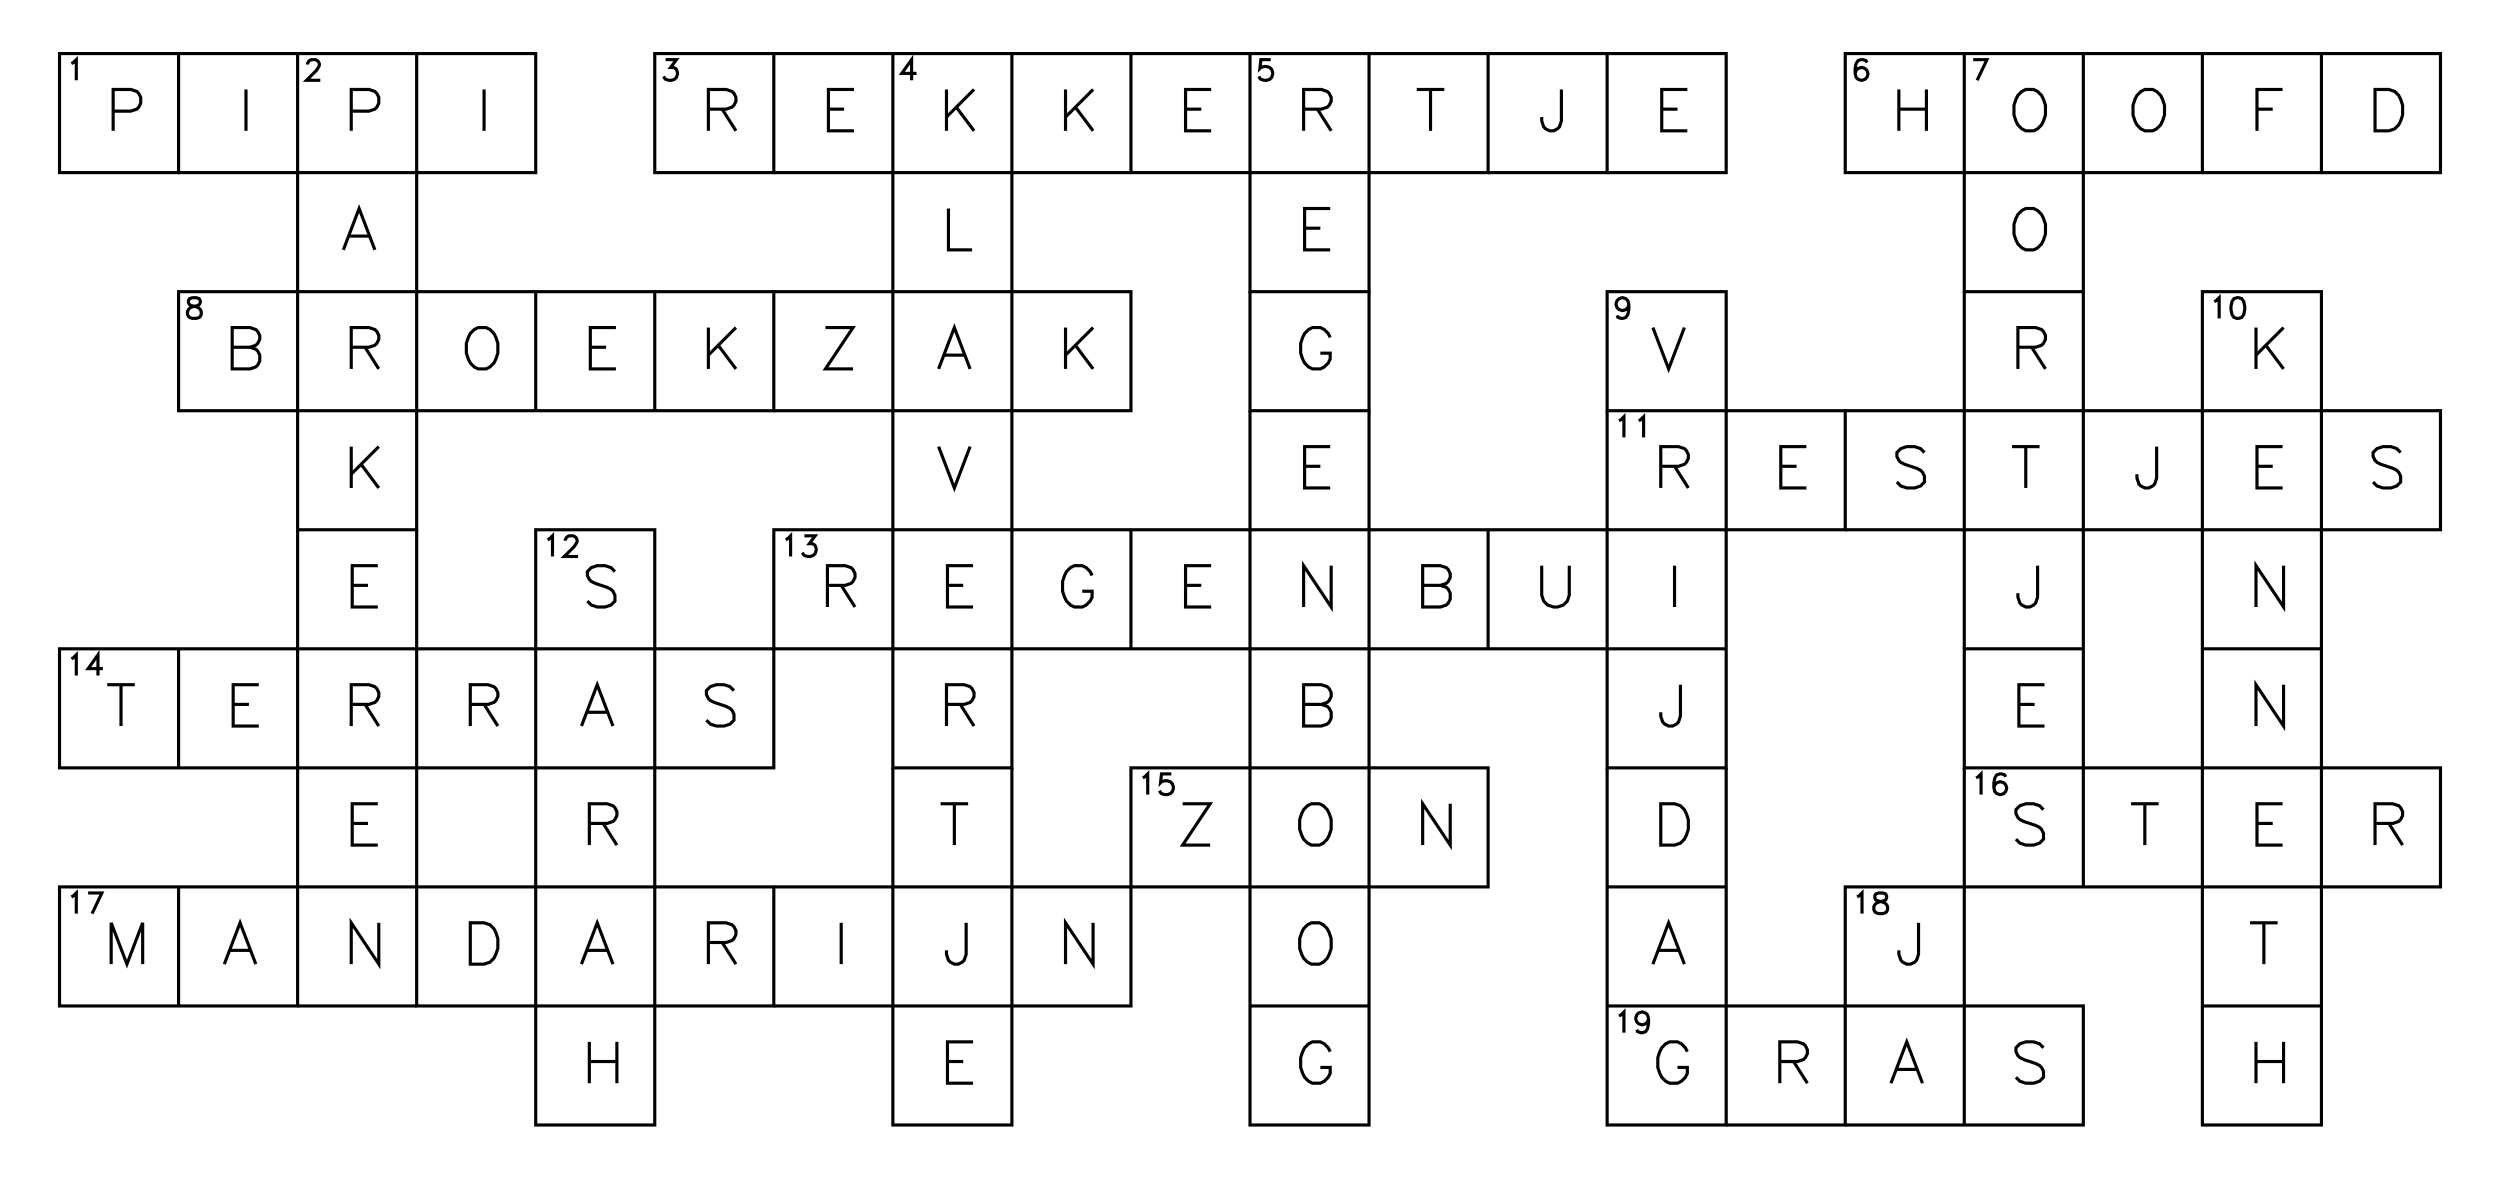 <?xml version="1.0" encoding="utf-8" ?>
<svg xmlns="http://www.w3.org/2000/svg" xmlns:cc="http://creativecommons.org/ns" xmlns:dc="http://purl.org/dc/elements/1.1/" xmlns:ev="http://www.w3.org/2001/xml-events" xmlns:inkscape="http://www.inkscape.org/namespaces/inkscape" xmlns:rdf="http://www.w3.org/1999/02/22-rdf-syntax-ns" xmlns:sodipodi="http://sodipodi.sourceforge.net/DTD/sodipodi-0.dtd" xmlns:xlink="http://www.w3.org/1999/xlink" baseProfile="tiny" height="9.9cm" version="1.2" viewBox="0 0 793.701 374.173" width="21.0cm">
  <defs/>
  <g fill="none" id="layer1" inkscape:groupmode="layer" inkscape:label="1" stroke="#000000" style="display:inline">
    <polygon points="18.898,17.008 18.898,54.803 18.898,54.803 56.693,54.803 56.693,54.803 56.693,17.008 56.693,17.008"/>
    <polyline points="22.662,20.177 23.287,19.865 23.287,19.865 24.225,18.927 24.225,18.927 24.225,25.49"/>
    <polyline points="35.92,35.281 41.545,35.281 41.545,35.281 43.42,34.656 43.42,34.656 44.045,34.031 44.045,34.031 44.67,32.781 44.67,32.781 44.67,30.905 44.67,30.905 44.045,29.655 44.045,29.655 43.42,29.03 43.42,29.03 41.545,28.405 41.545,28.405 35.92,28.405 35.92,28.405 35.92,41.531"/>
    <polyline points="56.693,54.803 94.488,54.803 94.488,54.803 94.488,92.598 94.488,92.598 132.284,92.598 132.284,92.598 132.284,54.803 132.284,54.803 170.079,54.803 170.079,54.803 170.079,17.008 170.079,17.008 132.284,17.008 132.284,17.008 94.488,17.008 94.488,17.008 56.693,17.008"/>
    <polyline points="132.284,17.008 132.284,54.803 132.284,54.803 94.488,54.803 94.488,54.803 94.488,17.008"/>
    <line x1="78.091" x2="78.091" y1="28.405" y2="41.531"/>
    <polyline points="97.628,20.49 97.628,20.177 97.628,20.177 97.941,19.552 97.941,19.552 98.253,19.24 98.253,19.24 98.878,18.927 98.878,18.927 100.128,18.927 100.128,18.927 100.753,19.24 100.753,19.24 101.066,19.552 101.066,19.552 101.378,20.177 101.378,20.177 101.378,20.802 101.378,20.802 101.066,21.427 101.066,21.427 100.441,22.365 100.441,22.365 97.316,25.49 97.316,25.49 101.691,25.49"/>
    <polyline points="111.511,35.281 117.136,35.281 117.136,35.281 119.011,34.656 119.011,34.656 119.636,34.031 119.636,34.031 120.261,32.781 120.261,32.781 120.261,30.905 120.261,30.905 119.636,29.655 119.636,29.655 119.011,29.03 119.011,29.03 117.136,28.405 117.136,28.405 111.511,28.405 111.511,28.405 111.511,41.531"/>
    <line x1="153.681" x2="153.681" y1="28.405" y2="41.531"/>
    <polygon points="207.874,17.008 207.874,54.803 207.874,54.803 245.669,54.803 245.669,54.803 245.669,17.008 245.669,17.008"/>
    <polyline points="211.326,18.927 214.764,18.927 214.764,18.927 212.889,21.427 212.889,21.427 213.826,21.427 213.826,21.427 214.451,21.74 214.451,21.74 214.764,22.052 214.764,22.052 215.076,22.99 215.076,22.99 215.076,23.615 215.076,23.615 214.764,24.552 214.764,24.552 214.139,25.177 214.139,25.177 213.201,25.49 213.201,25.49 212.264,25.49 212.264,25.49 211.326,25.177 211.326,25.177 211.014,24.865 211.014,24.865 210.701,24.24"/>
    <polyline points="224.897,34.656 230.522,34.656 230.522,34.656 232.397,34.031 232.397,34.031 233.022,33.406 233.022,33.406 233.647,32.156 233.647,32.156 233.647,30.905 233.647,30.905 233.022,29.655 233.022,29.655 232.397,29.03 232.397,29.03 230.522,28.405 230.522,28.405 224.897,28.405 224.897,28.405 224.897,41.531"/>
    <line x1="229.272" x2="233.647" y1="34.656" y2="41.531"/>
    <polyline points="245.669,54.803 283.465,54.803 283.465,54.803 283.465,92.598 283.465,92.598 321.26,92.598 321.26,92.598 321.26,54.803 321.26,54.803 359.055,54.803 359.055,54.803 396.85,54.803 396.85,54.803 396.85,92.598 396.85,92.598 434.646,92.598 434.646,92.598 434.646,54.803 434.646,54.803 434.646,17.008 434.646,17.008 396.85,17.008 396.85,17.008 359.055,17.008 359.055,17.008 321.26,17.008 321.26,17.008 283.465,17.008 283.465,17.008 245.669,17.008"/>
    <polyline points="321.26,17.008 321.26,54.803 321.26,54.803 283.465,54.803 283.465,54.803 283.465,17.008"/>
    <polyline points="271.129,28.405 263.004,28.405 263.004,28.405 263.004,41.531 263.004,41.531 271.129,41.531"/>
    <line x1="263.004" x2="268.004" y1="34.656" y2="34.656"/>
    <polyline points="289.417,25.49 289.417,18.927 289.417,18.927 286.292,23.302 286.292,23.302 290.979,23.302"/>
    <line x1="300.487" x2="300.487" y1="28.405" y2="41.531"/>
    <line x1="309.237" x2="300.487" y1="28.405" y2="37.156"/>
    <line x1="303.612" x2="309.237" y1="34.031" y2="41.531"/>
    <line x1="359.055" x2="359.055" y1="54.803" y2="17.008"/>
    <line x1="338.283" x2="338.283" y1="28.405" y2="41.531"/>
    <line x1="347.033" x2="338.283" y1="28.405" y2="37.156"/>
    <line x1="341.408" x2="347.033" y1="34.031" y2="41.531"/>
    <polyline points="434.646,17.008 472.441,17.008 472.441,17.008 472.441,54.803 472.441,54.803 434.646,54.803 434.646,54.803 396.85,54.803 396.85,54.803 396.85,17.008"/>
    <polyline points="384.515,28.405 376.39,28.405 376.39,28.405 376.39,41.531 376.39,41.531 384.515,41.531"/>
    <line x1="376.39" x2="381.39" y1="34.656" y2="34.656"/>
    <polyline points="403.428,18.927 400.303,18.927 400.303,18.927 399.99,21.74 399.99,21.74 400.303,21.427 400.303,21.427 401.24,21.115 401.24,21.115 402.178,21.115 402.178,21.115 403.115,21.427 403.115,21.427 403.74,22.052 403.74,22.052 404.053,22.99 404.053,22.99 404.053,23.615 404.053,23.615 403.74,24.552 403.74,24.552 403.115,25.177 403.115,25.177 402.178,25.49 402.178,25.49 401.24,25.49 401.24,25.49 400.303,25.177 400.303,25.177 399.99,24.865 399.99,24.865 399.678,24.24"/>
    <polyline points="413.873,34.656 419.498,34.656 419.498,34.656 421.373,34.031 421.373,34.031 421.998,33.406 421.998,33.406 422.623,32.156 422.623,32.156 422.623,30.905 422.623,30.905 421.998,29.655 421.998,29.655 421.373,29.03 421.373,29.03 419.498,28.405 419.498,28.405 413.873,28.405 413.873,28.405 413.873,41.531"/>
    <line x1="418.248" x2="422.623" y1="34.656" y2="41.531"/>
    <line x1="454.168" x2="454.168" y1="28.405" y2="41.531"/>
    <line x1="449.793" x2="458.543" y1="28.405" y2="28.405"/>
    <polyline points="472.441,54.803 510.236,54.803 510.236,54.803 510.236,17.008 510.236,17.008 472.441,17.008"/>
    <polyline points="495.714,28.405 495.714,38.406 495.714,38.406 495.089,40.281 495.089,40.281 494.464,40.906 494.464,40.906 493.214,41.531 493.214,41.531 491.964,41.531 491.964,41.531 490.714,40.906 490.714,40.906 490.089,40.281 490.089,40.281 489.464,38.406 489.464,38.406 489.464,37.156"/>
    <polyline points="510.236,54.803 548.032,54.803 548.032,54.803 548.032,17.008 548.032,17.008 510.236,17.008"/>
    <polyline points="535.696,28.405 527.571,28.405 527.571,28.405 527.571,41.531 527.571,41.531 535.696,41.531"/>
    <line x1="527.571" x2="532.571" y1="34.656" y2="34.656"/>
    <polygon points="585.827,17.008 585.827,54.803 585.827,54.803 623.622,54.803 623.622,54.803 623.622,17.008 623.622,17.008"/>
    <polyline points="592.716,19.865 592.404,19.24 592.404,19.24 591.466,18.927 591.466,18.927 590.841,18.927 590.841,18.927 589.904,19.24 589.904,19.24 589.279,20.177 589.279,20.177 588.966,21.74 588.966,21.74 588.966,23.302 588.966,23.302 589.279,24.552 589.279,24.552 589.904,25.177 589.904,25.177 590.841,25.49 590.841,25.49 591.154,25.49 591.154,25.49 592.091,25.177 592.091,25.177 592.716,24.552 592.716,24.552 593.029,23.615 593.029,23.615 593.029,23.302 593.029,23.302 592.716,22.365 592.716,22.365 592.091,21.74 592.091,21.74 591.154,21.427 591.154,21.427 590.841,21.427 590.841,21.427 589.904,21.74 589.904,21.74 589.279,22.365 589.279,22.365 588.966,23.302"/>
    <line x1="602.849" x2="602.849" y1="28.405" y2="41.531"/>
    <line x1="611.599" x2="611.599" y1="28.405" y2="41.531"/>
    <line x1="602.849" x2="611.599" y1="34.656" y2="34.656"/>
    <polyline points="661.417,17.008 699.213,17.008 699.213,17.008 699.213,54.803 699.213,54.803 661.417,54.803 661.417,54.803 661.417,92.598 661.417,92.598 623.622,92.598 623.622,92.598 623.622,54.803 623.622,54.803 661.417,54.803 661.417,54.803 661.417,17.008 661.417,17.008 623.622,17.008"/>
    <polyline points="626.449,18.927 630.824,18.927 630.824,18.927 627.699,25.49"/>
    <polygon points="643.145,28.405 641.895,29.03 641.895,29.03 640.645,30.28 640.645,30.28 640.02,31.53 640.02,31.53 639.395,33.406 639.395,33.406 639.395,36.531 639.395,36.531 640.02,38.406 640.02,38.406 640.645,39.656 640.645,39.656 641.895,40.906 641.895,40.906 643.145,41.531 643.145,41.531 645.645,41.531 645.645,41.531 646.895,40.906 646.895,40.906 648.145,39.656 648.145,39.656 648.77,38.406 648.77,38.406 649.395,36.531 649.395,36.531 649.395,33.406 649.395,33.406 648.77,31.53 648.77,31.53 648.145,30.28 648.145,30.28 646.895,29.03 646.895,29.03 645.645,28.405 645.645,28.405"/>
    <polygon points="680.94,28.405 679.69,29.03 679.69,29.03 678.44,30.28 678.44,30.28 677.815,31.53 677.815,31.53 677.19,33.406 677.19,33.406 677.19,36.531 677.19,36.531 677.815,38.406 677.815,38.406 678.44,39.656 678.44,39.656 679.69,40.906 679.69,40.906 680.94,41.531 680.94,41.531 683.44,41.531 683.44,41.531 684.69,40.906 684.69,40.906 685.94,39.656 685.94,39.656 686.565,38.406 686.565,38.406 687.19,36.531 687.19,36.531 687.19,33.406 687.19,33.406 686.565,31.53 686.565,31.53 685.94,30.28 685.94,30.28 684.69,29.03 684.69,29.03 683.44,28.405 683.44,28.405"/>
    <polyline points="699.213,54.803 737.008,54.803 737.008,54.803 737.008,17.008 737.008,17.008 699.213,17.008"/>
    <polyline points="724.673,28.405 716.548,28.405 716.548,28.405 716.548,41.531"/>
    <line x1="716.548" x2="721.548" y1="34.656" y2="34.656"/>
    <polyline points="737.008,54.803 774.803,54.803 774.803,54.803 774.803,17.008 774.803,17.008 737.008,17.008"/>
    <polygon points="754.03,28.405 754.03,41.531 754.03,41.531 758.405,41.531 758.405,41.531 760.28,40.906 760.28,40.906 761.53,39.656 761.53,39.656 762.155,38.406 762.155,38.406 762.78,36.531 762.78,36.531 762.78,33.406 762.78,33.406 762.155,31.53 762.155,31.53 761.53,30.28 761.53,30.28 760.28,29.03 760.28,29.03 758.405,28.405 758.405,28.405"/>
    <polyline points="119.011,79.326 114.011,66.201 114.011,66.201 109.011,79.326"/>
    <line x1="110.886" x2="117.136" y1="74.951" y2="74.951"/>
    <polyline points="301.112,66.201 301.112,79.326 301.112,79.326 308.612,79.326"/>
    <polyline points="422.31,66.201 414.185,66.201 414.185,66.201 414.185,79.326 414.185,79.326 422.31,79.326"/>
    <line x1="414.185" x2="419.185" y1="72.451" y2="72.451"/>
    <polygon points="643.145,66.201 641.895,66.826 641.895,66.826 640.645,68.076 640.645,68.076 640.02,69.326 640.02,69.326 639.395,71.201 639.395,71.201 639.395,74.326 639.395,74.326 640.02,76.201 640.02,76.201 640.645,77.451 640.645,77.451 641.895,78.701 641.895,78.701 643.145,79.326 643.145,79.326 645.645,79.326 645.645,79.326 646.895,78.701 646.895,78.701 648.145,77.451 648.145,77.451 648.77,76.201 648.77,76.201 649.395,74.326 649.395,74.326 649.395,71.201 649.395,71.201 648.77,69.326 648.77,69.326 648.145,68.076 648.145,68.076 646.895,66.826 646.895,66.826 645.645,66.201 645.645,66.201"/>
    <polyline points="207.874,130.394 170.079,130.394 170.079,130.394 132.284,130.394 132.284,130.394 132.284,168.189 132.284,168.189 94.488,168.189 94.488,168.189 94.488,130.394 94.488,130.394 94.488,92.598 94.488,92.598 56.693,92.598 56.693,92.598 56.693,130.394 56.693,130.394 94.488,130.394 94.488,130.394 132.284,130.394 132.284,130.394 132.284,92.598 132.284,92.598 170.079,92.598 170.079,92.598 207.874,92.598 207.874,92.598 207.874,130.394 207.874,130.394 245.669,130.394 245.669,130.394 245.669,92.598 245.669,92.598 207.874,92.598"/>
    <polygon points="61.083,94.518 60.145,94.83 60.145,94.83 59.833,95.455 59.833,95.455 59.833,96.08 59.833,96.08 60.145,96.705 60.145,96.705 60.77,97.018 60.77,97.018 62.02,97.33 62.02,97.33 62.958,97.643 62.958,97.643 63.583,98.268 63.583,98.268 63.895,98.893 63.895,98.893 63.895,99.83 63.895,99.83 63.583,100.455 63.583,100.455 63.27,100.768 63.27,100.768 62.333,101.08 62.333,101.08 61.083,101.08 61.083,101.08 60.145,100.768 60.145,100.768 59.833,100.455 59.833,100.455 59.52,99.83 59.52,99.83 59.52,98.893 59.52,98.893 59.833,98.268 59.833,98.268 60.458,97.643 60.458,97.643 61.395,97.33 61.395,97.33 62.645,97.018 62.645,97.018 63.27,96.705 63.27,96.705 63.583,96.08 63.583,96.08 63.583,95.455 63.583,95.455 63.27,94.83 63.27,94.83 62.333,94.518 62.333,94.518"/>
    <polygon points="73.716,103.996 73.716,117.121 73.716,117.121 79.341,117.121 79.341,117.121 81.216,116.496 81.216,116.496 81.841,115.871 81.841,115.871 82.466,114.621 82.466,114.621 82.466,112.746 82.466,112.746 81.841,111.496 81.841,111.496 81.216,110.871 81.216,110.871 79.341,110.246 79.341,110.246 81.216,109.621 81.216,109.621 81.841,108.996 81.841,108.996 82.466,107.746 82.466,107.746 82.466,106.496 82.466,106.496 81.841,105.246 81.841,105.246 81.216,104.621 81.216,104.621 79.341,103.996 79.341,103.996"/>
    <line x1="73.716" x2="79.341" y1="110.246" y2="110.246"/>
    <polyline points="111.511,110.246 117.136,110.246 117.136,110.246 119.011,109.621 119.011,109.621 119.636,108.996 119.636,108.996 120.261,107.746 120.261,107.746 120.261,106.496 120.261,106.496 119.636,105.246 119.636,105.246 119.011,104.621 119.011,104.621 117.136,103.996 117.136,103.996 111.511,103.996 111.511,103.996 111.511,117.121"/>
    <line x1="115.886" x2="120.261" y1="110.246" y2="117.121"/>
    <line x1="170.079" x2="170.079" y1="130.394" y2="92.598"/>
    <polygon points="151.806,103.996 150.556,104.621 150.556,104.621 149.306,105.871 149.306,105.871 148.681,107.121 148.681,107.121 148.056,108.996 148.056,108.996 148.056,112.121 148.056,112.121 148.681,113.996 148.681,113.996 149.306,115.246 149.306,115.246 150.556,116.496 150.556,116.496 151.806,117.121 151.806,117.121 154.306,117.121 154.306,117.121 155.556,116.496 155.556,116.496 156.806,115.246 156.806,115.246 157.431,113.996 157.431,113.996 158.056,112.121 158.056,112.121 158.056,108.996 158.056,108.996 157.431,107.121 157.431,107.121 156.806,105.871 156.806,105.871 155.556,104.621 155.556,104.621 154.306,103.996 154.306,103.996"/>
    <polyline points="195.539,103.996 187.414,103.996 187.414,103.996 187.414,117.121 187.414,117.121 195.539,117.121"/>
    <line x1="187.414" x2="192.414" y1="110.246" y2="110.246"/>
    <line x1="224.897" x2="224.897" y1="103.996" y2="117.121"/>
    <line x1="233.647" x2="224.897" y1="103.996" y2="112.746"/>
    <line x1="228.022" x2="233.647" y1="109.621" y2="117.121"/>
    <polyline points="245.669,130.394 283.465,130.394 283.465,130.394 283.465,168.189 283.465,168.189 321.26,168.189 321.26,168.189 321.26,130.394 321.26,130.394 321.26,92.598 321.26,92.598 359.055,92.598 359.055,92.598 359.055,130.394 359.055,130.394 321.26,130.394 321.26,130.394 283.465,130.394 283.465,130.394 283.465,92.598 283.465,92.598 245.669,92.598"/>
    <polyline points="262.067,103.996 270.817,103.996 270.817,103.996 262.067,117.121 262.067,117.121 270.817,117.121"/>
    <polyline points="307.987,117.121 302.987,103.996 302.987,103.996 297.987,117.121"/>
    <line x1="299.862" x2="306.112" y1="112.746" y2="112.746"/>
    <line x1="338.283" x2="338.283" y1="103.996" y2="117.121"/>
    <line x1="347.033" x2="338.283" y1="103.996" y2="112.746"/>
    <line x1="341.408" x2="347.033" y1="109.621" y2="117.121"/>
    <polyline points="396.85,92.598 396.85,130.394 396.85,130.394 434.646,130.394 434.646,130.394 434.646,92.598"/>
    <polyline points="422.31,107.121 421.685,105.871 421.685,105.871 420.435,104.621 420.435,104.621 419.185,103.996 419.185,103.996 416.685,103.996 416.685,103.996 415.435,104.621 415.435,104.621 414.185,105.871 414.185,105.871 413.56,107.121 413.56,107.121 412.935,108.996 412.935,108.996 412.935,112.121 412.935,112.121 413.56,113.996 413.56,113.996 414.185,115.246 414.185,115.246 415.435,116.496 415.435,116.496 416.685,117.121 416.685,117.121 419.185,117.121 419.185,117.121 420.435,116.496 420.435,116.496 421.685,115.246 421.685,115.246 422.31,113.996 422.31,113.996 422.31,112.121 422.31,112.121 419.185,112.121"/>
    <polygon points="510.236,92.598 510.236,130.394 510.236,130.394 548.032,130.394 548.032,130.394 548.032,92.598 548.032,92.598"/>
    <polyline points="517.126,96.705 516.813,97.643 516.813,97.643 516.188,98.268 516.188,98.268 515.251,98.58 515.251,98.58 514.938,98.58 514.938,98.58 514.001,98.268 514.001,98.268 513.376,97.643 513.376,97.643 513.063,96.705 513.063,96.705 513.063,96.393 513.063,96.393 513.376,95.455 513.376,95.455 514.001,94.83 514.001,94.83 514.938,94.518 514.938,94.518 515.251,94.518 515.251,94.518 516.188,94.83 516.188,94.83 516.813,95.455 516.813,95.455 517.126,96.705 517.126,96.705 517.126,98.268 517.126,98.268 516.813,99.83 516.813,99.83 516.188,100.768 516.188,100.768 515.251,101.08 515.251,101.08 514.626,101.08 514.626,101.08 513.688,100.768 513.688,100.768 513.376,100.143"/>
    <polyline points="524.759,103.996 529.759,117.121 529.759,117.121 534.759,103.996"/>
    <polyline points="623.622,92.598 623.622,130.394 623.622,130.394 661.417,130.394 661.417,130.394 661.417,92.598"/>
    <polyline points="640.645,110.246 646.27,110.246 646.27,110.246 648.145,109.621 648.145,109.621 648.77,108.996 648.77,108.996 649.395,107.746 649.395,107.746 649.395,106.496 649.395,106.496 648.77,105.246 648.77,105.246 648.145,104.621 648.145,104.621 646.27,103.996 646.27,103.996 640.645,103.996 640.645,103.996 640.645,117.121"/>
    <line x1="645.02" x2="649.395" y1="110.246" y2="117.121"/>
    <polygon points="699.213,92.598 699.213,130.394 699.213,130.394 737.008,130.394 737.008,130.394 737.008,92.598 737.008,92.598"/>
    <polyline points="702.977,95.768 703.602,95.455 703.602,95.455 704.54,94.518 704.54,94.518 704.54,101.08"/>
    <polygon points="710.165,94.518 709.227,94.83 709.227,94.83 708.602,95.768 708.602,95.768 708.29,97.33 708.29,97.33 708.29,98.268 708.29,98.268 708.602,99.83 708.602,99.83 709.227,100.768 709.227,100.768 710.165,101.08 710.165,101.08 710.79,101.08 710.79,101.08 711.727,100.768 711.727,100.768 712.352,99.83 712.352,99.83 712.665,98.268 712.665,98.268 712.665,97.33 712.665,97.33 712.352,95.768 712.352,95.768 711.727,94.83 711.727,94.83 710.79,94.518 710.79,94.518"/>
    <line x1="716.235" x2="716.235" y1="103.996" y2="117.121"/>
    <line x1="724.985" x2="716.235" y1="103.996" y2="112.746"/>
    <line x1="719.36" x2="724.985" y1="109.621" y2="117.121"/>
    <line x1="111.511" x2="111.511" y1="141.791" y2="154.916"/>
    <line x1="120.261" x2="111.511" y1="141.791" y2="150.541"/>
    <line x1="114.636" x2="120.261" y1="147.416" y2="154.916"/>
    <polyline points="297.987,141.791 302.987,154.916 302.987,154.916 307.987,141.791"/>
    <polyline points="396.85,130.394 396.85,168.189 396.85,168.189 434.646,168.189 434.646,168.189 434.646,130.394"/>
    <polyline points="422.31,141.791 414.185,141.791 414.185,141.791 414.185,154.916 414.185,154.916 422.31,154.916"/>
    <line x1="414.185" x2="419.185" y1="148.041" y2="148.041"/>
    <polyline points="510.236,130.394 510.236,168.189 510.236,168.189 548.032,168.189 548.032,168.189 585.827,168.189 585.827,168.189 585.827,130.394 585.827,130.394 548.032,130.394 548.032,130.394 548.032,168.189 548.032,168.189 548.032,205.984 548.032,205.984 548.032,243.78 548.032,243.78 510.236,243.78 510.236,243.78 510.236,205.984 510.236,205.984 548.032,205.984"/>
    <polyline points="514.001,133.563 514.626,133.25 514.626,133.25 515.563,132.313 515.563,132.313 515.563,138.875"/>
    <polyline points="520.251,133.563 520.876,133.25 520.876,133.25 521.813,132.313 521.813,132.313 521.813,138.875"/>
    <polyline points="527.259,148.041 532.884,148.041 532.884,148.041 534.759,147.416 534.759,147.416 535.384,146.791 535.384,146.791 536.009,145.541 536.009,145.541 536.009,144.291 536.009,144.291 535.384,143.041 535.384,143.041 534.759,142.416 534.759,142.416 532.884,141.791 532.884,141.791 527.259,141.791 527.259,141.791 527.259,154.916"/>
    <line x1="531.634" x2="536.009" y1="148.041" y2="154.916"/>
    <polyline points="573.492,141.791 565.367,141.791 565.367,141.791 565.367,154.916 565.367,154.916 573.492,154.916"/>
    <line x1="565.367" x2="570.367" y1="148.041" y2="148.041"/>
    <polyline points="585.827,168.189 623.622,168.189 623.622,168.189 661.417,168.189 661.417,168.189 699.213,168.189 699.213,168.189 699.213,130.394 699.213,130.394 661.417,130.394 661.417,130.394 661.417,168.189 661.417,168.189 661.417,205.984 661.417,205.984 623.622,205.984 623.622,205.984 623.622,243.78 623.622,243.78 661.417,243.78 661.417,243.78 661.417,205.984"/>
    <polyline points="623.622,205.984 623.622,168.189 623.622,168.189 623.622,130.394 623.622,130.394 585.827,130.394"/>
    <polyline points="610.974,143.666 609.724,142.416 609.724,142.416 607.849,141.791 607.849,141.791 605.349,141.791 605.349,141.791 603.474,142.416 603.474,142.416 602.224,143.666 602.224,143.666 602.224,144.916 602.224,144.916 602.849,146.166 602.849,146.166 603.474,146.791 603.474,146.791 604.724,147.416 604.724,147.416 608.474,148.666 608.474,148.666 609.724,149.291 609.724,149.291 610.349,149.916 610.349,149.916 610.974,151.166 610.974,151.166 610.974,153.041 610.974,153.041 609.724,154.291 609.724,154.291 607.849,154.916 607.849,154.916 605.349,154.916 605.349,154.916 603.474,154.291 603.474,154.291 602.224,153.041"/>
    <line x1="643.145" x2="643.145" y1="141.791" y2="154.916"/>
    <line x1="638.77" x2="647.52" y1="141.791" y2="141.791"/>
    <polyline points="684.69,141.791 684.69,151.791 684.69,151.791 684.065,153.666 684.065,153.666 683.44,154.291 683.44,154.291 682.19,154.916 682.19,154.916 680.94,154.916 680.94,154.916 679.69,154.291 679.69,154.291 679.065,153.666 679.065,153.666 678.44,151.791 678.44,151.791 678.44,150.541"/>
    <polyline points="699.213,205.984 699.213,168.189 699.213,168.189 737.008,168.189 737.008,168.189 737.008,130.394 737.008,130.394 774.803,130.394 774.803,130.394 774.803,168.189 774.803,168.189 737.008,168.189 737.008,168.189 737.008,205.984 737.008,205.984 699.213,205.984 699.213,205.984 699.213,243.78 699.213,243.78 737.008,243.78 737.008,243.78 737.008,205.984"/>
    <polyline points="724.673,141.791 716.548,141.791 716.548,141.791 716.548,154.916 716.548,154.916 724.673,154.916"/>
    <line x1="716.548" x2="721.548" y1="148.041" y2="148.041"/>
    <polyline points="762.155,143.666 760.905,142.416 760.905,142.416 759.03,141.791 759.03,141.791 756.53,141.791 756.53,141.791 754.655,142.416 754.655,142.416 753.405,143.666 753.405,143.666 753.405,144.916 753.405,144.916 754.03,146.166 754.03,146.166 754.655,146.791 754.655,146.791 755.905,147.416 755.905,147.416 759.655,148.666 759.655,148.666 760.905,149.291 760.905,149.291 761.53,149.916 761.53,149.916 762.155,151.166 762.155,151.166 762.155,153.041 762.155,153.041 760.905,154.291 760.905,154.291 759.03,154.916 759.03,154.916 756.53,154.916 756.53,154.916 754.655,154.291 754.655,154.291 753.405,153.041"/>
    <polyline points="94.488,168.189 94.488,205.984 94.488,205.984 56.693,205.984 56.693,205.984 18.898,205.984 18.898,205.984 18.898,243.78 18.898,243.78 56.693,243.78 56.693,243.78 94.488,243.78 94.488,243.78 94.488,205.984 94.488,205.984 132.284,205.984 132.284,205.984 132.284,168.189"/>
    <polyline points="119.948,179.587 111.823,179.587 111.823,179.587 111.823,192.712 111.823,192.712 119.948,192.712"/>
    <line x1="111.823" x2="116.823" y1="185.837" y2="185.837"/>
    <polygon points="170.079,168.189 170.079,205.984 170.079,205.984 207.874,205.984 207.874,205.984 207.874,168.189 207.874,168.189"/>
    <polyline points="173.844,171.358 174.469,171.046 174.469,171.046 175.406,170.108 175.406,170.108 175.406,176.671"/>
    <polyline points="179.469,171.671 179.469,171.358 179.469,171.358 179.781,170.733 179.781,170.733 180.094,170.421 180.094,170.421 180.719,170.108 180.719,170.108 181.969,170.108 181.969,170.108 182.594,170.421 182.594,170.421 182.906,170.733 182.906,170.733 183.219,171.358 183.219,171.358 183.219,171.983 183.219,171.983 182.906,172.608 182.906,172.608 182.281,173.546 182.281,173.546 179.156,176.671 179.156,176.671 183.531,176.671"/>
    <polyline points="195.226,181.462 193.976,180.212 193.976,180.212 192.101,179.587 192.101,179.587 189.601,179.587 189.601,179.587 187.726,180.212 187.726,180.212 186.476,181.462 186.476,181.462 186.476,182.712 186.476,182.712 187.101,183.962 187.101,183.962 187.726,184.587 187.726,184.587 188.976,185.212 188.976,185.212 192.726,186.462 192.726,186.462 193.976,187.087 193.976,187.087 194.601,187.712 194.601,187.712 195.226,188.962 195.226,188.962 195.226,190.837 195.226,190.837 193.976,192.087 193.976,192.087 192.101,192.712 192.101,192.712 189.601,192.712 189.601,192.712 187.726,192.087 187.726,192.087 186.476,190.837"/>
    <polygon points="245.669,168.189 245.669,205.984 245.669,205.984 283.465,205.984 283.465,205.984 283.465,168.189 283.465,168.189"/>
    <polyline points="249.434,171.358 250.059,171.046 250.059,171.046 250.997,170.108 250.997,170.108 250.997,176.671"/>
    <polyline points="255.372,170.108 258.809,170.108 258.809,170.108 256.934,172.608 256.934,172.608 257.872,172.608 257.872,172.608 258.497,172.921 258.497,172.921 258.809,173.233 258.809,173.233 259.122,174.171 259.122,174.171 259.122,174.796 259.122,174.796 258.809,175.733 258.809,175.733 258.184,176.358 258.184,176.358 257.247,176.671 257.247,176.671 256.309,176.671 256.309,176.671 255.372,176.358 255.372,176.358 255.059,176.046 255.059,176.046 254.747,175.421"/>
    <polyline points="262.692,185.837 268.317,185.837 268.317,185.837 270.192,185.212 270.192,185.212 270.817,184.587 270.817,184.587 271.442,183.337 271.442,183.337 271.442,182.087 271.442,182.087 270.817,180.837 270.817,180.837 270.192,180.212 270.192,180.212 268.317,179.587 268.317,179.587 262.692,179.587 262.692,179.587 262.692,192.712"/>
    <line x1="267.067" x2="271.442" y1="185.837" y2="192.712"/>
    <polygon points="283.465,205.984 321.26,205.984 321.26,205.984 359.055,205.984 359.055,205.984 396.85,205.984 396.85,205.984 396.85,168.189 396.85,168.189 359.055,168.189 359.055,168.189 321.26,168.189 321.26,168.189 321.26,205.984 321.26,205.984 321.26,243.78 321.26,243.78 283.465,243.78 283.465,243.78"/>
    <polyline points="308.925,179.587 300.8,179.587 300.8,179.587 300.8,192.712 300.8,192.712 308.925,192.712"/>
    <line x1="300.8" x2="305.8" y1="185.837" y2="185.837"/>
    <line x1="359.055" x2="359.055" y1="205.984" y2="168.189"/>
    <polyline points="346.72,182.712 346.095,181.462 346.095,181.462 344.845,180.212 344.845,180.212 343.595,179.587 343.595,179.587 341.095,179.587 341.095,179.587 339.845,180.212 339.845,180.212 338.595,181.462 338.595,181.462 337.97,182.712 337.97,182.712 337.345,184.587 337.345,184.587 337.345,187.712 337.345,187.712 337.97,189.587 337.97,189.587 338.595,190.837 338.595,190.837 339.845,192.087 339.845,192.087 341.095,192.712 341.095,192.712 343.595,192.712 343.595,192.712 344.845,192.087 344.845,192.087 346.095,190.837 346.095,190.837 346.72,189.587 346.72,189.587 346.72,187.712 346.72,187.712 343.595,187.712"/>
    <polyline points="384.515,179.587 376.39,179.587 376.39,179.587 376.39,192.712 376.39,192.712 384.515,192.712"/>
    <line x1="376.39" x2="381.39" y1="185.837" y2="185.837"/>
    <polyline points="472.441,205.984 434.646,205.984 434.646,205.984 434.646,243.78 434.646,243.78 396.85,243.78 396.85,243.78 396.85,205.984 396.85,205.984 434.646,205.984 434.646,205.984 434.646,168.189 434.646,168.189 472.441,168.189 472.441,168.189 472.441,205.984 472.441,205.984 510.236,205.984 510.236,205.984 510.236,168.189 510.236,168.189 472.441,168.189"/>
    <polyline points="422.623,179.587 422.623,192.712 422.623,192.712 413.873,179.587 413.873,179.587 413.873,192.712"/>
    <polygon points="451.668,179.587 451.668,192.712 451.668,192.712 457.293,192.712 457.293,192.712 459.168,192.087 459.168,192.087 459.793,191.462 459.793,191.462 460.418,190.212 460.418,190.212 460.418,188.337 460.418,188.337 459.793,187.087 459.793,187.087 459.168,186.462 459.168,186.462 457.293,185.837 457.293,185.837 459.168,185.212 459.168,185.212 459.793,184.587 459.793,184.587 460.418,183.337 460.418,183.337 460.418,182.087 460.418,182.087 459.793,180.837 459.793,180.837 459.168,180.212 459.168,180.212 457.293,179.587 457.293,179.587"/>
    <line x1="451.668" x2="457.293" y1="185.837" y2="185.837"/>
    <polyline points="489.464,179.587 489.464,188.962 489.464,188.962 490.089,190.837 490.089,190.837 491.339,192.087 491.339,192.087 493.214,192.712 493.214,192.712 494.464,192.712 494.464,192.712 496.339,192.087 496.339,192.087 497.589,190.837 497.589,190.837 498.214,188.962 498.214,188.962 498.214,179.587"/>
    <line x1="531.634" x2="531.634" y1="179.587" y2="192.712"/>
    <polyline points="646.895,179.587 646.895,189.587 646.895,189.587 646.27,191.462 646.27,191.462 645.645,192.087 645.645,192.087 644.395,192.712 644.395,192.712 643.145,192.712 643.145,192.712 641.895,192.087 641.895,192.087 641.27,191.462 641.27,191.462 640.645,189.587 640.645,189.587 640.645,188.337"/>
    <polyline points="724.985,179.587 724.985,192.712 724.985,192.712 716.235,179.587 716.235,179.587 716.235,192.712"/>
    <line x1="56.693" x2="56.693" y1="243.78" y2="205.984"/>
    <polyline points="22.662,209.154 23.287,208.841 23.287,208.841 24.225,207.904 24.225,207.904 24.225,214.466"/>
    <polyline points="31.1,214.466 31.1,207.904 31.1,207.904 27.975,212.279 27.975,212.279 32.662,212.279"/>
    <line x1="38.42" x2="38.42" y1="217.382" y2="230.507"/>
    <line x1="34.045" x2="42.795" y1="217.382" y2="217.382"/>
    <polyline points="82.153,217.382 74.028,217.382 74.028,217.382 74.028,230.507 74.028,230.507 82.153,230.507"/>
    <line x1="74.028" x2="79.028" y1="223.632" y2="223.632"/>
    <polyline points="94.488,243.78 132.284,243.78 132.284,243.78 170.079,243.78 170.079,243.78 170.079,205.984 170.079,205.984 132.284,205.984 132.284,205.984 132.284,243.78 132.284,243.78 132.284,281.575 132.284,281.575 132.284,319.37 132.284,319.37 170.079,319.37 170.079,319.37 207.874,319.37 207.874,319.37 207.874,281.575 207.874,281.575 207.874,243.78 207.874,243.78 245.669,243.78 245.669,243.78 245.669,205.984 245.669,205.984 207.874,205.984 207.874,205.984 207.874,243.78 207.874,243.78 170.079,243.78 170.079,243.78 170.079,281.575 170.079,281.575 132.284,281.575 132.284,281.575 94.488,281.575 94.488,281.575 56.693,281.575 56.693,281.575 18.898,281.575 18.898,281.575 18.898,319.37 18.898,319.37 56.693,319.37 56.693,319.37 94.488,319.37 94.488,319.37 94.488,281.575 94.488,281.575 94.488,243.78"/>
    <polyline points="111.511,223.632 117.136,223.632 117.136,223.632 119.011,223.007 119.011,223.007 119.636,222.382 119.636,222.382 120.261,221.132 120.261,221.132 120.261,219.882 120.261,219.882 119.636,218.632 119.636,218.632 119.011,218.007 119.011,218.007 117.136,217.382 117.136,217.382 111.511,217.382 111.511,217.382 111.511,230.507"/>
    <line x1="115.886" x2="120.261" y1="223.632" y2="230.507"/>
    <polyline points="149.306,223.632 154.931,223.632 154.931,223.632 156.806,223.007 156.806,223.007 157.431,222.382 157.431,222.382 158.056,221.132 158.056,221.132 158.056,219.882 158.056,219.882 157.431,218.632 157.431,218.632 156.806,218.007 156.806,218.007 154.931,217.382 154.931,217.382 149.306,217.382 149.306,217.382 149.306,230.507"/>
    <line x1="153.681" x2="158.056" y1="223.632" y2="230.507"/>
    <polyline points="194.601,230.507 189.601,217.382 189.601,217.382 184.601,230.507"/>
    <line x1="186.476" x2="192.726" y1="226.132" y2="226.132"/>
    <polyline points="233.022,219.257 231.772,218.007 231.772,218.007 229.897,217.382 229.897,217.382 227.397,217.382 227.397,217.382 225.522,218.007 225.522,218.007 224.272,219.257 224.272,219.257 224.272,220.507 224.272,220.507 224.897,221.757 224.897,221.757 225.522,222.382 225.522,222.382 226.772,223.007 226.772,223.007 230.522,224.257 230.522,224.257 231.772,224.882 231.772,224.882 232.397,225.507 232.397,225.507 233.022,226.757 233.022,226.757 233.022,228.632 233.022,228.632 231.772,229.882 231.772,229.882 229.897,230.507 229.897,230.507 227.397,230.507 227.397,230.507 225.522,229.882 225.522,229.882 224.272,228.632"/>
    <polyline points="300.487,223.632 306.112,223.632 306.112,223.632 307.987,223.007 307.987,223.007 308.612,222.382 308.612,222.382 309.237,221.132 309.237,221.132 309.237,219.882 309.237,219.882 308.612,218.632 308.612,218.632 307.987,218.007 307.987,218.007 306.112,217.382 306.112,217.382 300.487,217.382 300.487,217.382 300.487,230.507"/>
    <line x1="304.862" x2="309.237" y1="223.632" y2="230.507"/>
    <polyline points="419.498,223.632 421.373,223.007 421.373,223.007 421.998,222.382 421.998,222.382 422.623,221.132 422.623,221.132 422.623,219.882 422.623,219.882 421.998,218.632 421.998,218.632 421.373,218.007 421.373,218.007 419.498,217.382 419.498,217.382 413.873,217.382 413.873,217.382 413.873,230.507 413.873,230.507 419.498,230.507 419.498,230.507 421.373,229.882 421.373,229.882 421.998,229.257 421.998,229.257 422.623,228.007 422.623,228.007 422.623,226.132 422.623,226.132 421.998,224.882 421.998,224.882 421.373,224.257 421.373,224.257 419.498,223.632 419.498,223.632 413.873,223.632"/>
    <polyline points="533.509,217.382 533.509,227.382 533.509,227.382 532.884,229.257 532.884,229.257 532.259,229.882 532.259,229.882 531.009,230.507 531.009,230.507 529.759,230.507 529.759,230.507 528.509,229.882 528.509,229.882 527.884,229.257 527.884,229.257 527.259,227.382 527.259,227.382 527.259,226.132"/>
    <polyline points="649.082,217.382 640.957,217.382 640.957,217.382 640.957,230.507 640.957,230.507 649.082,230.507"/>
    <line x1="640.957" x2="645.957" y1="223.632" y2="223.632"/>
    <polyline points="724.985,217.382 724.985,230.507 724.985,230.507 716.235,217.382 716.235,217.382 716.235,230.507"/>
    <polyline points="119.948,255.177 111.823,255.177 111.823,255.177 111.823,268.302 111.823,268.302 119.948,268.302"/>
    <line x1="111.823" x2="116.823" y1="261.427" y2="261.427"/>
    <polygon points="170.079,281.575 207.874,281.575 207.874,281.575 245.669,281.575 245.669,281.575 245.669,319.37 245.669,319.37 207.874,319.37 207.874,319.37 207.874,357.165 207.874,357.165 170.079,357.165 170.079,357.165 170.079,319.37 170.079,319.37"/>
    <polyline points="187.101,261.427 192.726,261.427 192.726,261.427 194.601,260.802 194.601,260.802 195.226,260.177 195.226,260.177 195.851,258.927 195.851,258.927 195.851,257.677 195.851,257.677 195.226,256.427 195.226,256.427 194.601,255.802 194.601,255.802 192.726,255.177 192.726,255.177 187.101,255.177 187.101,255.177 187.101,268.302"/>
    <line x1="191.476" x2="195.851" y1="261.427" y2="268.302"/>
    <polyline points="283.465,243.78 283.465,281.575 283.465,281.575 321.26,281.575 321.26,281.575 321.26,243.78"/>
    <line x1="302.987" x2="302.987" y1="255.177" y2="268.302"/>
    <line x1="298.612" x2="307.362" y1="255.177" y2="255.177"/>
    <polyline points="396.85,319.37 396.85,281.575 396.85,281.575 396.85,243.78 396.85,243.78 359.055,243.78 359.055,243.78 359.055,281.575 359.055,281.575 396.85,281.575 396.85,281.575 434.646,281.575 434.646,281.575 434.646,243.78 434.646,243.78 472.441,243.78 472.441,243.78 472.441,281.575 472.441,281.575 434.646,281.575 434.646,281.575 434.646,319.37 434.646,319.37 434.646,357.165 434.646,357.165 396.85,357.165 396.85,357.165 396.85,319.37 396.85,319.37 434.646,319.37"/>
    <polyline points="362.82,246.949 363.445,246.636 363.445,246.636 364.382,245.699 364.382,245.699 364.382,252.261"/>
    <polyline points="371.882,245.699 368.757,245.699 368.757,245.699 368.445,248.511 368.445,248.511 368.757,248.199 368.757,248.199 369.695,247.886 369.695,247.886 370.632,247.886 370.632,247.886 371.57,248.199 371.57,248.199 372.195,248.824 372.195,248.824 372.507,249.761 372.507,249.761 372.507,250.386 372.507,250.386 372.195,251.324 372.195,251.324 371.57,251.949 371.57,251.949 370.632,252.261 370.632,252.261 369.695,252.261 369.695,252.261 368.757,251.949 368.757,251.949 368.445,251.636 368.445,251.636 368.132,251.011"/>
    <polyline points="375.453,255.177 384.203,255.177 384.203,255.177 375.453,268.302 375.453,268.302 384.203,268.302"/>
    <polygon points="416.373,255.177 415.123,255.802 415.123,255.802 413.873,257.052 413.873,257.052 413.248,258.302 413.248,258.302 412.623,260.177 412.623,260.177 412.623,263.302 412.623,263.302 413.248,265.177 413.248,265.177 413.873,266.427 413.873,266.427 415.123,267.677 415.123,267.677 416.373,268.302 416.373,268.302 418.873,268.302 418.873,268.302 420.123,267.677 420.123,267.677 421.373,266.427 421.373,266.427 421.998,265.177 421.998,265.177 422.623,263.302 422.623,263.302 422.623,260.177 422.623,260.177 421.998,258.302 421.998,258.302 421.373,257.052 421.373,257.052 420.123,255.802 420.123,255.802 418.873,255.177 418.873,255.177"/>
    <polyline points="460.418,255.177 460.418,268.302 460.418,268.302 451.668,255.177 451.668,255.177 451.668,268.302"/>
    <polyline points="510.236,243.78 510.236,281.575 510.236,281.575 510.236,319.37 510.236,319.37 510.236,357.165 510.236,357.165 548.032,357.165 548.032,357.165 548.032,319.37 548.032,319.37 548.032,281.575 548.032,281.575 548.032,243.78"/>
    <line x1="510.236" x2="548.032" y1="281.575" y2="281.575"/>
    <polygon points="527.259,255.177 527.259,268.302 527.259,268.302 531.634,268.302 531.634,268.302 533.509,267.677 533.509,267.677 534.759,266.427 534.759,266.427 535.384,265.177 535.384,265.177 536.009,263.302 536.009,263.302 536.009,260.177 536.009,260.177 535.384,258.302 535.384,258.302 534.759,257.052 534.759,257.052 533.509,255.802 533.509,255.802 531.634,255.177 531.634,255.177"/>
    <polyline points="623.622,243.78 623.622,281.575 623.622,281.575 585.827,281.575 585.827,281.575 585.827,319.37 585.827,319.37 623.622,319.37 623.622,319.37 623.622,281.575 623.622,281.575 661.417,281.575 661.417,281.575 699.213,281.575 699.213,281.575 699.213,243.78 699.213,243.78 661.417,243.78 661.417,243.78 661.417,281.575"/>
    <polyline points="627.387,246.949 628.012,246.636 628.012,246.636 628.949,245.699 628.949,245.699 628.949,252.261"/>
    <polyline points="636.762,246.636 636.449,246.011 636.449,246.011 635.512,245.699 635.512,245.699 634.887,245.699 634.887,245.699 633.949,246.011 633.949,246.011 633.324,246.949 633.324,246.949 633.012,248.511 633.012,248.511 633.012,250.074 633.012,250.074 633.324,251.324 633.324,251.324 633.949,251.949 633.949,251.949 634.887,252.261 634.887,252.261 635.199,252.261 635.199,252.261 636.137,251.949 636.137,251.949 636.762,251.324 636.762,251.324 637.074,250.386 637.074,250.386 637.074,250.074 637.074,250.074 636.762,249.136 636.762,249.136 636.137,248.511 636.137,248.511 635.199,248.199 635.199,248.199 634.887,248.199 634.887,248.199 633.949,248.511 633.949,248.511 633.324,249.136 633.324,249.136 633.012,250.074"/>
    <polyline points="648.77,257.052 647.52,255.802 647.52,255.802 645.645,255.177 645.645,255.177 643.145,255.177 643.145,255.177 641.27,255.802 641.27,255.802 640.02,257.052 640.02,257.052 640.02,258.302 640.02,258.302 640.645,259.552 640.645,259.552 641.27,260.177 641.27,260.177 642.52,260.802 642.52,260.802 646.27,262.052 646.27,262.052 647.52,262.677 647.52,262.677 648.145,263.302 648.145,263.302 648.77,264.552 648.77,264.552 648.77,266.427 648.77,266.427 647.52,267.677 647.52,267.677 645.645,268.302 645.645,268.302 643.145,268.302 643.145,268.302 641.27,267.677 641.27,267.677 640.02,266.427"/>
    <line x1="680.94" x2="680.94" y1="255.177" y2="268.302"/>
    <line x1="676.565" x2="685.315" y1="255.177" y2="255.177"/>
    <polyline points="699.213,319.37 699.213,281.575 699.213,281.575 737.008,281.575 737.008,281.575 774.803,281.575 774.803,281.575 774.803,243.78 774.803,243.78 737.008,243.78 737.008,243.78 737.008,281.575 737.008,281.575 737.008,319.37 737.008,319.37 699.213,319.37 699.213,319.37 699.213,357.165 699.213,357.165 737.008,357.165 737.008,357.165 737.008,319.37"/>
    <polyline points="724.673,255.177 716.548,255.177 716.548,255.177 716.548,268.302 716.548,268.302 724.673,268.302"/>
    <line x1="716.548" x2="721.548" y1="261.427" y2="261.427"/>
    <polyline points="754.03,261.427 759.655,261.427 759.655,261.427 761.53,260.802 761.53,260.802 762.155,260.177 762.155,260.177 762.78,258.927 762.78,258.927 762.78,257.677 762.78,257.677 762.155,256.427 762.155,256.427 761.53,255.802 761.53,255.802 759.655,255.177 759.655,255.177 754.03,255.177 754.03,255.177 754.03,268.302"/>
    <line x1="758.405" x2="762.78" y1="261.427" y2="268.302"/>
    <line x1="56.693" x2="56.693" y1="319.37" y2="281.575"/>
    <polyline points="22.662,284.744 23.287,284.432 23.287,284.432 24.225,283.494 24.225,283.494 24.225,290.057"/>
    <polyline points="27.975,283.494 32.35,283.494 32.35,283.494 29.225,290.057"/>
    <polyline points="45.295,306.097 45.295,292.972 45.295,292.972 40.295,306.097 40.295,306.097 35.295,292.972 35.295,292.972 35.295,306.097"/>
    <polyline points="81.216,306.097 76.216,292.972 76.216,292.972 71.216,306.097"/>
    <line x1="73.091" x2="79.341" y1="301.722" y2="301.722"/>
    <line x1="94.488" x2="132.284" y1="319.37" y2="319.37"/>
    <polyline points="120.261,292.972 120.261,306.097 120.261,306.097 111.511,292.972 111.511,292.972 111.511,306.097"/>
    <polygon points="149.306,292.972 149.306,306.097 149.306,306.097 153.681,306.097 153.681,306.097 155.556,305.472 155.556,305.472 156.806,304.222 156.806,304.222 157.431,302.972 157.431,302.972 158.056,301.097 158.056,301.097 158.056,297.972 158.056,297.972 157.431,296.097 157.431,296.097 156.806,294.847 156.806,294.847 155.556,293.597 155.556,293.597 153.681,292.972 153.681,292.972"/>
    <polyline points="194.601,306.097 189.601,292.972 189.601,292.972 184.601,306.097"/>
    <line x1="186.476" x2="192.726" y1="301.722" y2="301.722"/>
    <polyline points="224.897,299.222 230.522,299.222 230.522,299.222 232.397,298.597 232.397,298.597 233.022,297.972 233.022,297.972 233.647,296.722 233.647,296.722 233.647,295.472 233.647,295.472 233.022,294.222 233.022,294.222 232.397,293.597 232.397,293.597 230.522,292.972 230.522,292.972 224.897,292.972 224.897,292.972 224.897,306.097"/>
    <line x1="229.272" x2="233.647" y1="299.222" y2="306.097"/>
    <polyline points="245.669,319.37 283.465,319.37 283.465,319.37 321.26,319.37 321.26,319.37 321.26,281.575 321.26,281.575 359.055,281.575 359.055,281.575 359.055,319.37 359.055,319.37 321.26,319.37 321.26,319.37 321.26,357.165 321.26,357.165 283.465,357.165 283.465,357.165 283.465,319.37 283.465,319.37 283.465,281.575 283.465,281.575 245.669,281.575"/>
    <line x1="267.067" x2="267.067" y1="292.972" y2="306.097"/>
    <polyline points="306.737,292.972 306.737,302.972 306.737,302.972 306.112,304.847 306.112,304.847 305.487,305.472 305.487,305.472 304.237,306.097 304.237,306.097 302.987,306.097 302.987,306.097 301.737,305.472 301.737,305.472 301.112,304.847 301.112,304.847 300.487,302.972 300.487,302.972 300.487,301.722"/>
    <polyline points="347.033,292.972 347.033,306.097 347.033,306.097 338.283,292.972 338.283,292.972 338.283,306.097"/>
    <polygon points="416.373,292.972 415.123,293.597 415.123,293.597 413.873,294.847 413.873,294.847 413.248,296.097 413.248,296.097 412.623,297.972 412.623,297.972 412.623,301.097 412.623,301.097 413.248,302.972 413.248,302.972 413.873,304.222 413.873,304.222 415.123,305.472 415.123,305.472 416.373,306.097 416.373,306.097 418.873,306.097 418.873,306.097 420.123,305.472 420.123,305.472 421.373,304.222 421.373,304.222 421.998,302.972 421.998,302.972 422.623,301.097 422.623,301.097 422.623,297.972 422.623,297.972 421.998,296.097 421.998,296.097 421.373,294.847 421.373,294.847 420.123,293.597 420.123,293.597 418.873,292.972 418.873,292.972"/>
    <polyline points="510.236,319.37 548.032,319.37 548.032,319.37 585.827,319.37 585.827,319.37 585.827,357.165 585.827,357.165 548.032,357.165"/>
    <polyline points="534.759,306.097 529.759,292.972 529.759,292.972 524.759,306.097"/>
    <line x1="526.634" x2="532.884" y1="301.722" y2="301.722"/>
    <polyline points="589.591,284.744 590.216,284.432 590.216,284.432 591.154,283.494 591.154,283.494 591.154,290.057"/>
    <polygon points="596.466,283.494 595.529,283.807 595.529,283.807 595.216,284.432 595.216,284.432 595.216,285.057 595.216,285.057 595.529,285.682 595.529,285.682 596.154,285.994 596.154,285.994 597.404,286.307 597.404,286.307 598.341,286.619 598.341,286.619 598.966,287.244 598.966,287.244 599.279,287.869 599.279,287.869 599.279,288.807 599.279,288.807 598.966,289.432 598.966,289.432 598.654,289.744 598.654,289.744 597.716,290.057 597.716,290.057 596.466,290.057 596.466,290.057 595.529,289.744 595.529,289.744 595.216,289.432 595.216,289.432 594.904,288.807 594.904,288.807 594.904,287.869 594.904,287.869 595.216,287.244 595.216,287.244 595.841,286.619 595.841,286.619 596.779,286.307 596.779,286.307 598.029,285.994 598.029,285.994 598.654,285.682 598.654,285.682 598.966,285.057 598.966,285.057 598.966,284.432 598.966,284.432 598.654,283.807 598.654,283.807 597.716,283.494 597.716,283.494"/>
    <polyline points="609.099,292.972 609.099,302.972 609.099,302.972 608.474,304.847 608.474,304.847 607.849,305.472 607.849,305.472 606.599,306.097 606.599,306.097 605.349,306.097 605.349,306.097 604.099,305.472 604.099,305.472 603.474,304.847 603.474,304.847 602.849,302.972 602.849,302.972 602.849,301.722"/>
    <line x1="718.735" x2="718.735" y1="292.972" y2="306.097"/>
    <line x1="714.36" x2="723.11" y1="292.972" y2="292.972"/>
    <line x1="187.101" x2="187.101" y1="330.768" y2="343.893"/>
    <line x1="195.851" x2="195.851" y1="330.768" y2="343.893"/>
    <line x1="187.101" x2="195.851" y1="337.018" y2="337.018"/>
    <polyline points="308.925,330.768 300.8,330.768 300.8,330.768 300.8,343.893 300.8,343.893 308.925,343.893"/>
    <line x1="300.8" x2="305.8" y1="337.018" y2="337.018"/>
    <polyline points="422.31,333.893 421.685,332.643 421.685,332.643 420.435,331.393 420.435,331.393 419.185,330.768 419.185,330.768 416.685,330.768 416.685,330.768 415.435,331.393 415.435,331.393 414.185,332.643 414.185,332.643 413.56,333.893 413.56,333.893 412.935,335.768 412.935,335.768 412.935,338.893 412.935,338.893 413.56,340.768 413.56,340.768 414.185,342.018 414.185,342.018 415.435,343.268 415.435,343.268 416.685,343.893 416.685,343.893 419.185,343.893 419.185,343.893 420.435,343.268 420.435,343.268 421.685,342.018 421.685,342.018 422.31,340.768 422.31,340.768 422.31,338.893 422.31,338.893 419.185,338.893"/>
    <polyline points="514.001,322.539 514.626,322.227 514.626,322.227 515.563,321.289 515.563,321.289 515.563,327.852"/>
    <polyline points="523.376,323.477 523.063,324.414 523.063,324.414 522.438,325.039 522.438,325.039 521.501,325.352 521.501,325.352 521.188,325.352 521.188,325.352 520.251,325.039 520.251,325.039 519.626,324.414 519.626,324.414 519.313,323.477 519.313,323.477 519.313,323.164 519.313,323.164 519.626,322.227 519.626,322.227 520.251,321.602 520.251,321.602 521.188,321.289 521.188,321.289 521.501,321.289 521.501,321.289 522.438,321.602 522.438,321.602 523.063,322.227 523.063,322.227 523.376,323.477 523.376,323.477 523.376,325.039 523.376,325.039 523.063,326.602 523.063,326.602 522.438,327.539 522.438,327.539 521.501,327.852 521.501,327.852 520.876,327.852 520.876,327.852 519.938,327.539 519.938,327.539 519.626,326.914"/>
    <polyline points="535.696,333.893 535.071,332.643 535.071,332.643 533.821,331.393 533.821,331.393 532.571,330.768 532.571,330.768 530.071,330.768 530.071,330.768 528.821,331.393 528.821,331.393 527.571,332.643 527.571,332.643 526.946,333.893 526.946,333.893 526.321,335.768 526.321,335.768 526.321,338.893 526.321,338.893 526.946,340.768 526.946,340.768 527.571,342.018 527.571,342.018 528.821,343.268 528.821,343.268 530.071,343.893 530.071,343.893 532.571,343.893 532.571,343.893 533.821,343.268 533.821,343.268 535.071,342.018 535.071,342.018 535.696,340.768 535.696,340.768 535.696,338.893 535.696,338.893 532.571,338.893"/>
    <polyline points="565.054,337.018 570.679,337.018 570.679,337.018 572.554,336.393 572.554,336.393 573.179,335.768 573.179,335.768 573.804,334.518 573.804,334.518 573.804,333.268 573.804,333.268 573.179,332.018 573.179,332.018 572.554,331.393 572.554,331.393 570.679,330.768 570.679,330.768 565.054,330.768 565.054,330.768 565.054,343.893"/>
    <line x1="569.429" x2="573.804" y1="337.018" y2="343.893"/>
    <polyline points="585.827,357.165 623.622,357.165 623.622,357.165 623.622,319.37 623.622,319.37 661.417,319.37 661.417,319.37 661.417,357.165 661.417,357.165 623.622,357.165"/>
    <polyline points="610.349,343.893 605.349,330.768 605.349,330.768 600.349,343.893"/>
    <line x1="602.224" x2="608.474" y1="339.518" y2="339.518"/>
    <polyline points="648.77,332.643 647.52,331.393 647.52,331.393 645.645,330.768 645.645,330.768 643.145,330.768 643.145,330.768 641.27,331.393 641.27,331.393 640.02,332.643 640.02,332.643 640.02,333.893 640.02,333.893 640.645,335.143 640.645,335.143 641.27,335.768 641.27,335.768 642.52,336.393 642.52,336.393 646.27,337.643 646.27,337.643 647.52,338.268 647.52,338.268 648.145,338.893 648.145,338.893 648.77,340.143 648.77,340.143 648.77,342.018 648.77,342.018 647.52,343.268 647.52,343.268 645.645,343.893 645.645,343.893 643.145,343.893 643.145,343.893 641.27,343.268 641.27,343.268 640.02,342.018"/>
    <line x1="716.235" x2="716.235" y1="330.768" y2="343.893"/>
    <line x1="724.985" x2="724.985" y1="330.768" y2="343.893"/>
    <line x1="716.235" x2="724.985" y1="337.018" y2="337.018"/>
  </g>
</svg>
